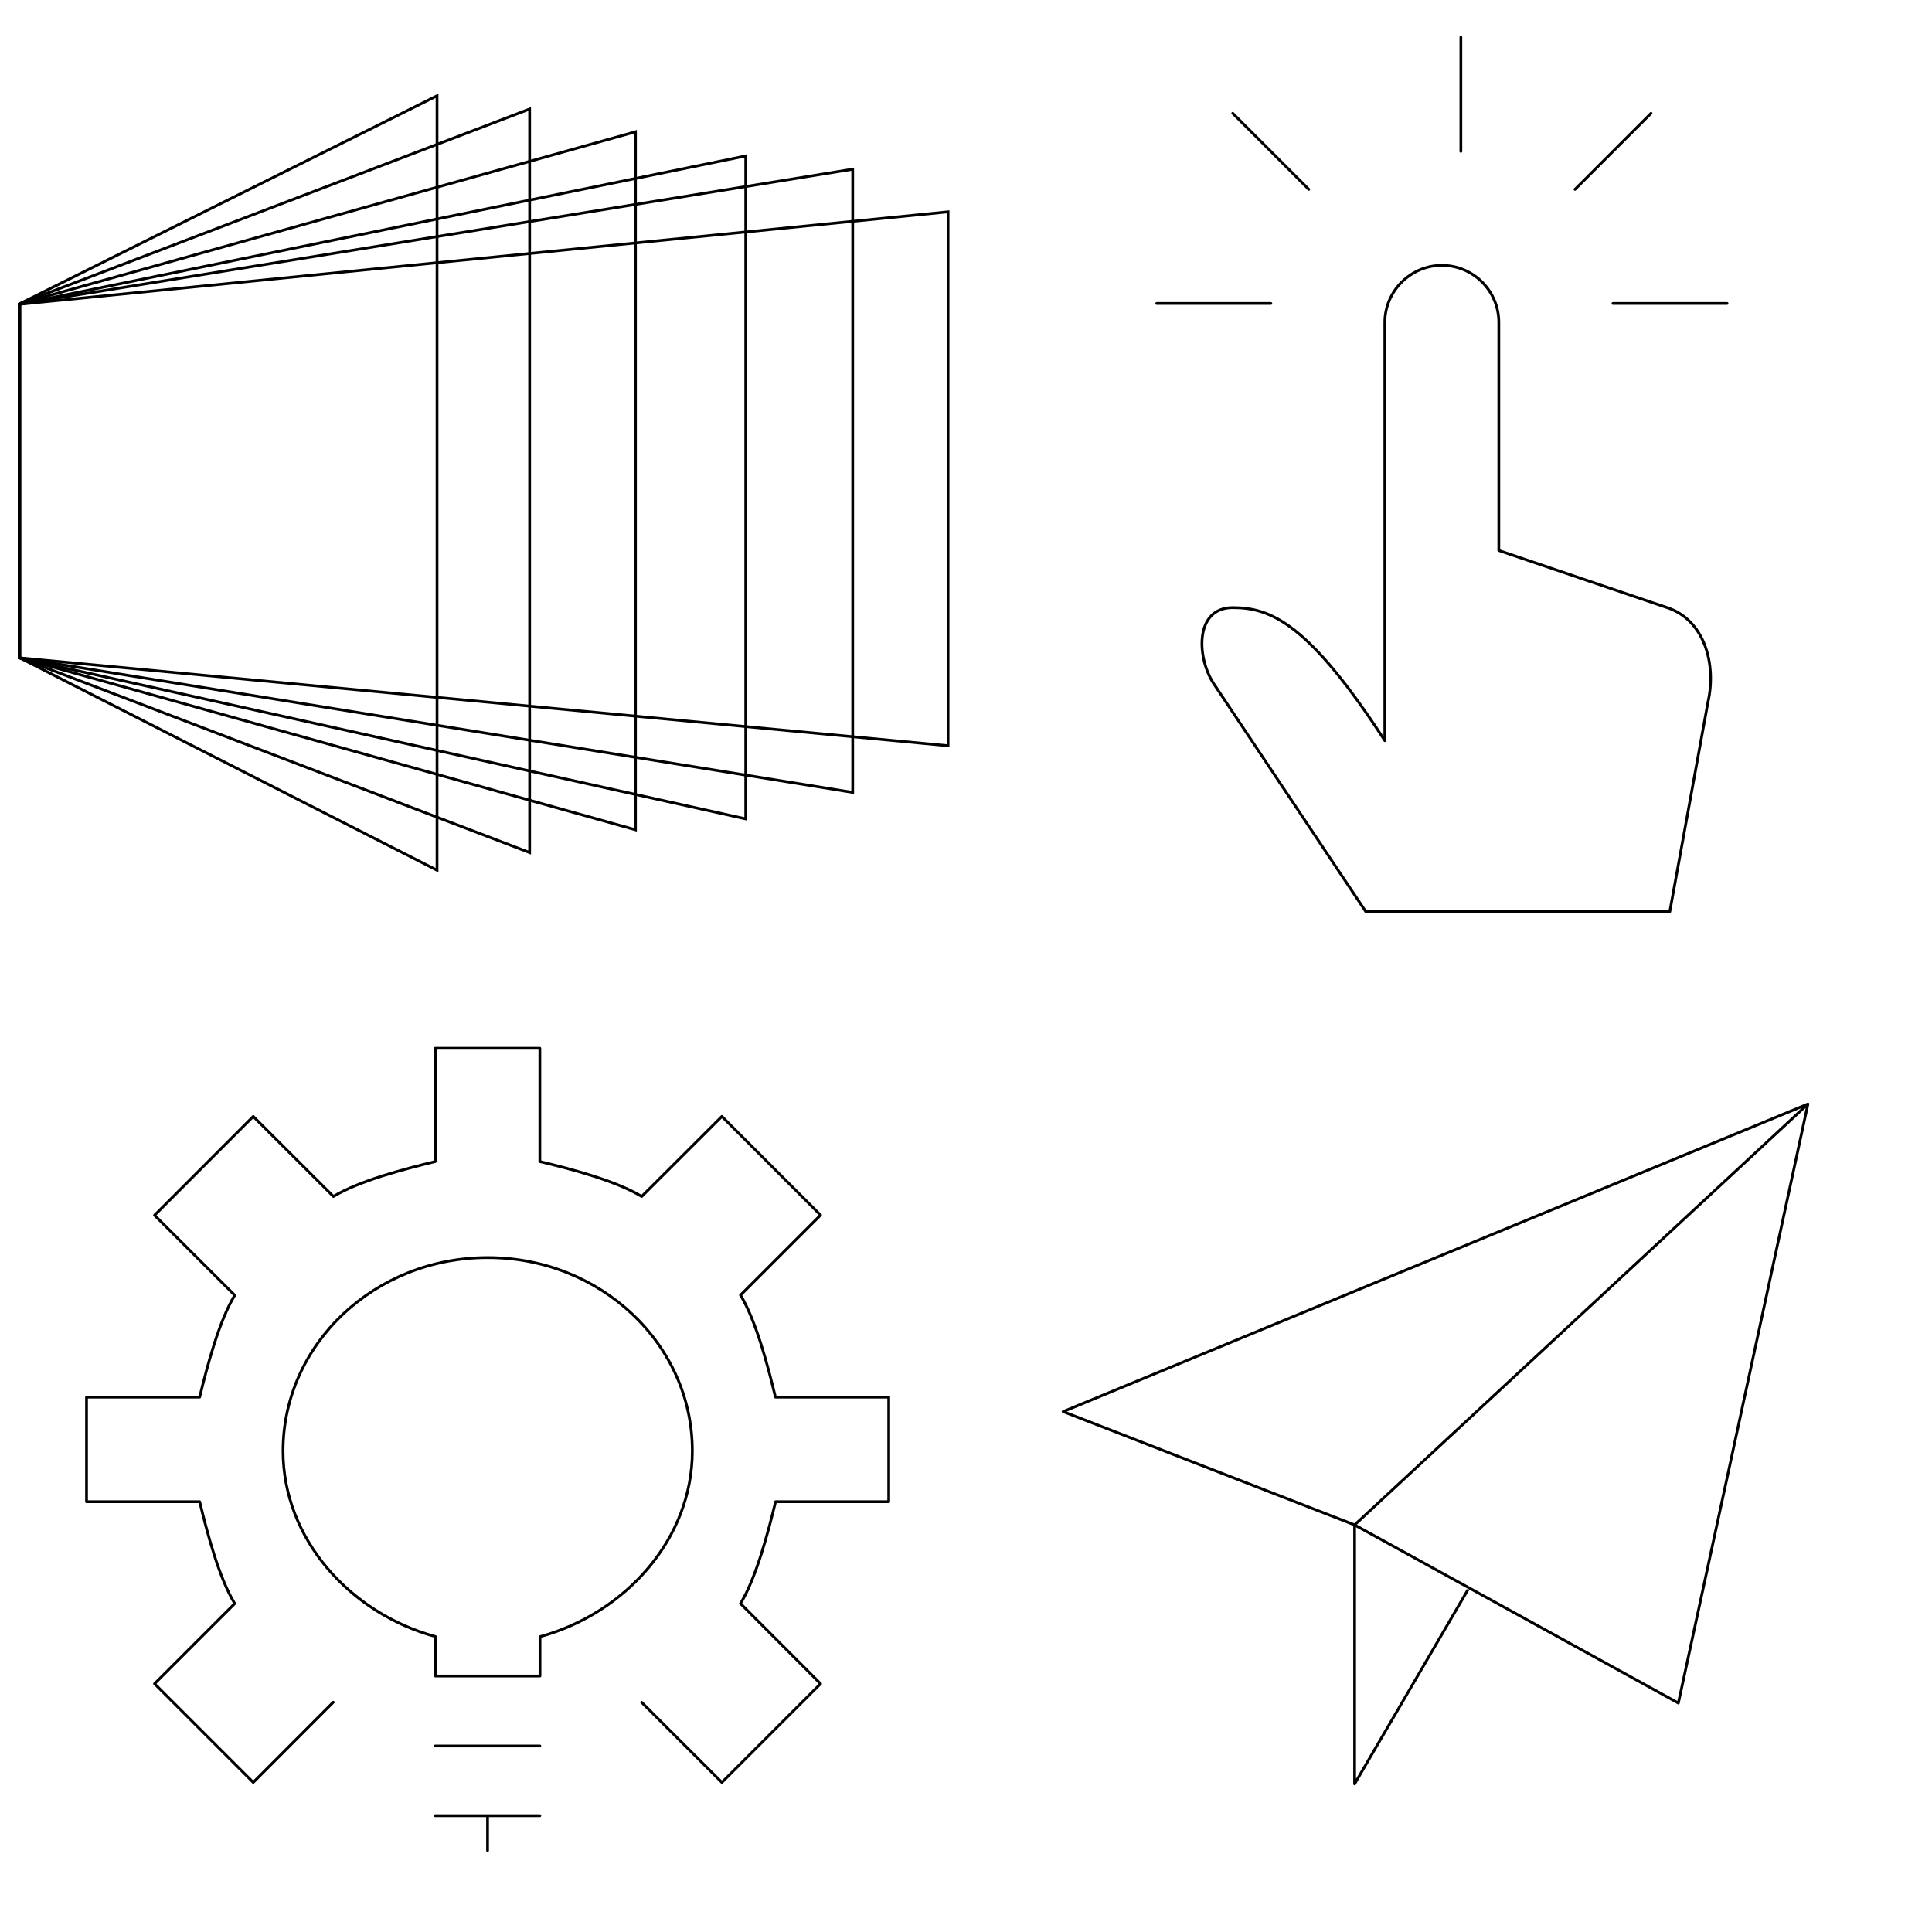 <svg id="Layer_1" xmlns="http://www.w3.org/2000/svg" width="1400" height="1400" viewBox="0 0 1400 1400"><style>.st0,.st1,.st2{fill:none;stroke:#000;stroke-width:2;stroke-miterlimit:10}.st1,.st2{stroke-linejoin:round}.st2{stroke-linecap:round}</style><path class="st0" d="M687 153.5l-673 67v256.2l673 63.7z"/><path class="st0" d="M617.9 122.6L14 220.5v256.2l603.9 97.5z"/><path class="st0" d="M14.3 476.7V220.1L460.5 95.5v505.8z"/><path class="st0" d="M14.3 476.7V220.1L383.8 79v538.8z"/><path class="st0" d="M14.3 476.7V220.1L316.7 69.4v561.2z"/><path class="st0" d="M540.4 113L14 220.5v256.2l526.4 116.7z"/><path class="st1" d="M1003.5 233.6c0-22.6 18.7-41.3 41.3-41.3 22.8 0 41.3 18.5 41.3 41.3v165.3l121.7 41.3c27.3 8.8 36.2 41 29.8 68.9L1210 660.6H989.7L879.5 495.4c-12.5-19.1-13.8-55.1 13.8-55.1s55.1 11.5 110.2 96.4V233.6z"/><path class="st2" d="M1251.5 219.9h-82.7M1196.4 82.1l-55.1 55.1M1058.6 27v82.7M893.3 82.1l55.1 55.1M838.2 219.9h82.7"/><g><path class="st2" d="M465 1233.6l58.1 58 71.5-71.5-58-58.1c11.4-18.7 20.1-51.9 25.4-73.8h82v-75.8h-82.1c-5.3-21.9-13.9-55.1-25.3-73.9l58-58-71.5-71.5-58.1 58c-18.7-11.4-51.9-20.1-73.8-25.3v-82.1h-75.8v82.1c-21.9 5.3-55.1 13.9-73.8 25.3l-58.1-58-71.5 71.6 58.1 58c-11.4 18.7-20.1 51.9-25.4 73.8h-82v75.8h82c5.3 21.9 13.9 55.1 25.4 73.8l-58.1 58.1 71.5 71.5 58-58.1M315.4 1265.2h75.8M315.4 1315.7h75.8M353.3 1315.7v25.3"/><path class="st2" d="M501.7 1051.4c0-77.4-66.4-140.1-148.3-140.1S205.1 974 205.1 1051.4c0 63.8 48.6 117.7 110.4 134.5v28.6h75.8V1186c61.8-16.9 110.4-70.7 110.4-134.6z"/></g><g><path class="st1" d="M1310.1 800l-539.7 222.9 211.2 82.1zM1310.1 800l-93.9 434.1L981.6 1105zM981.6 1105v187.7l82.1-140.7"/></g></svg>